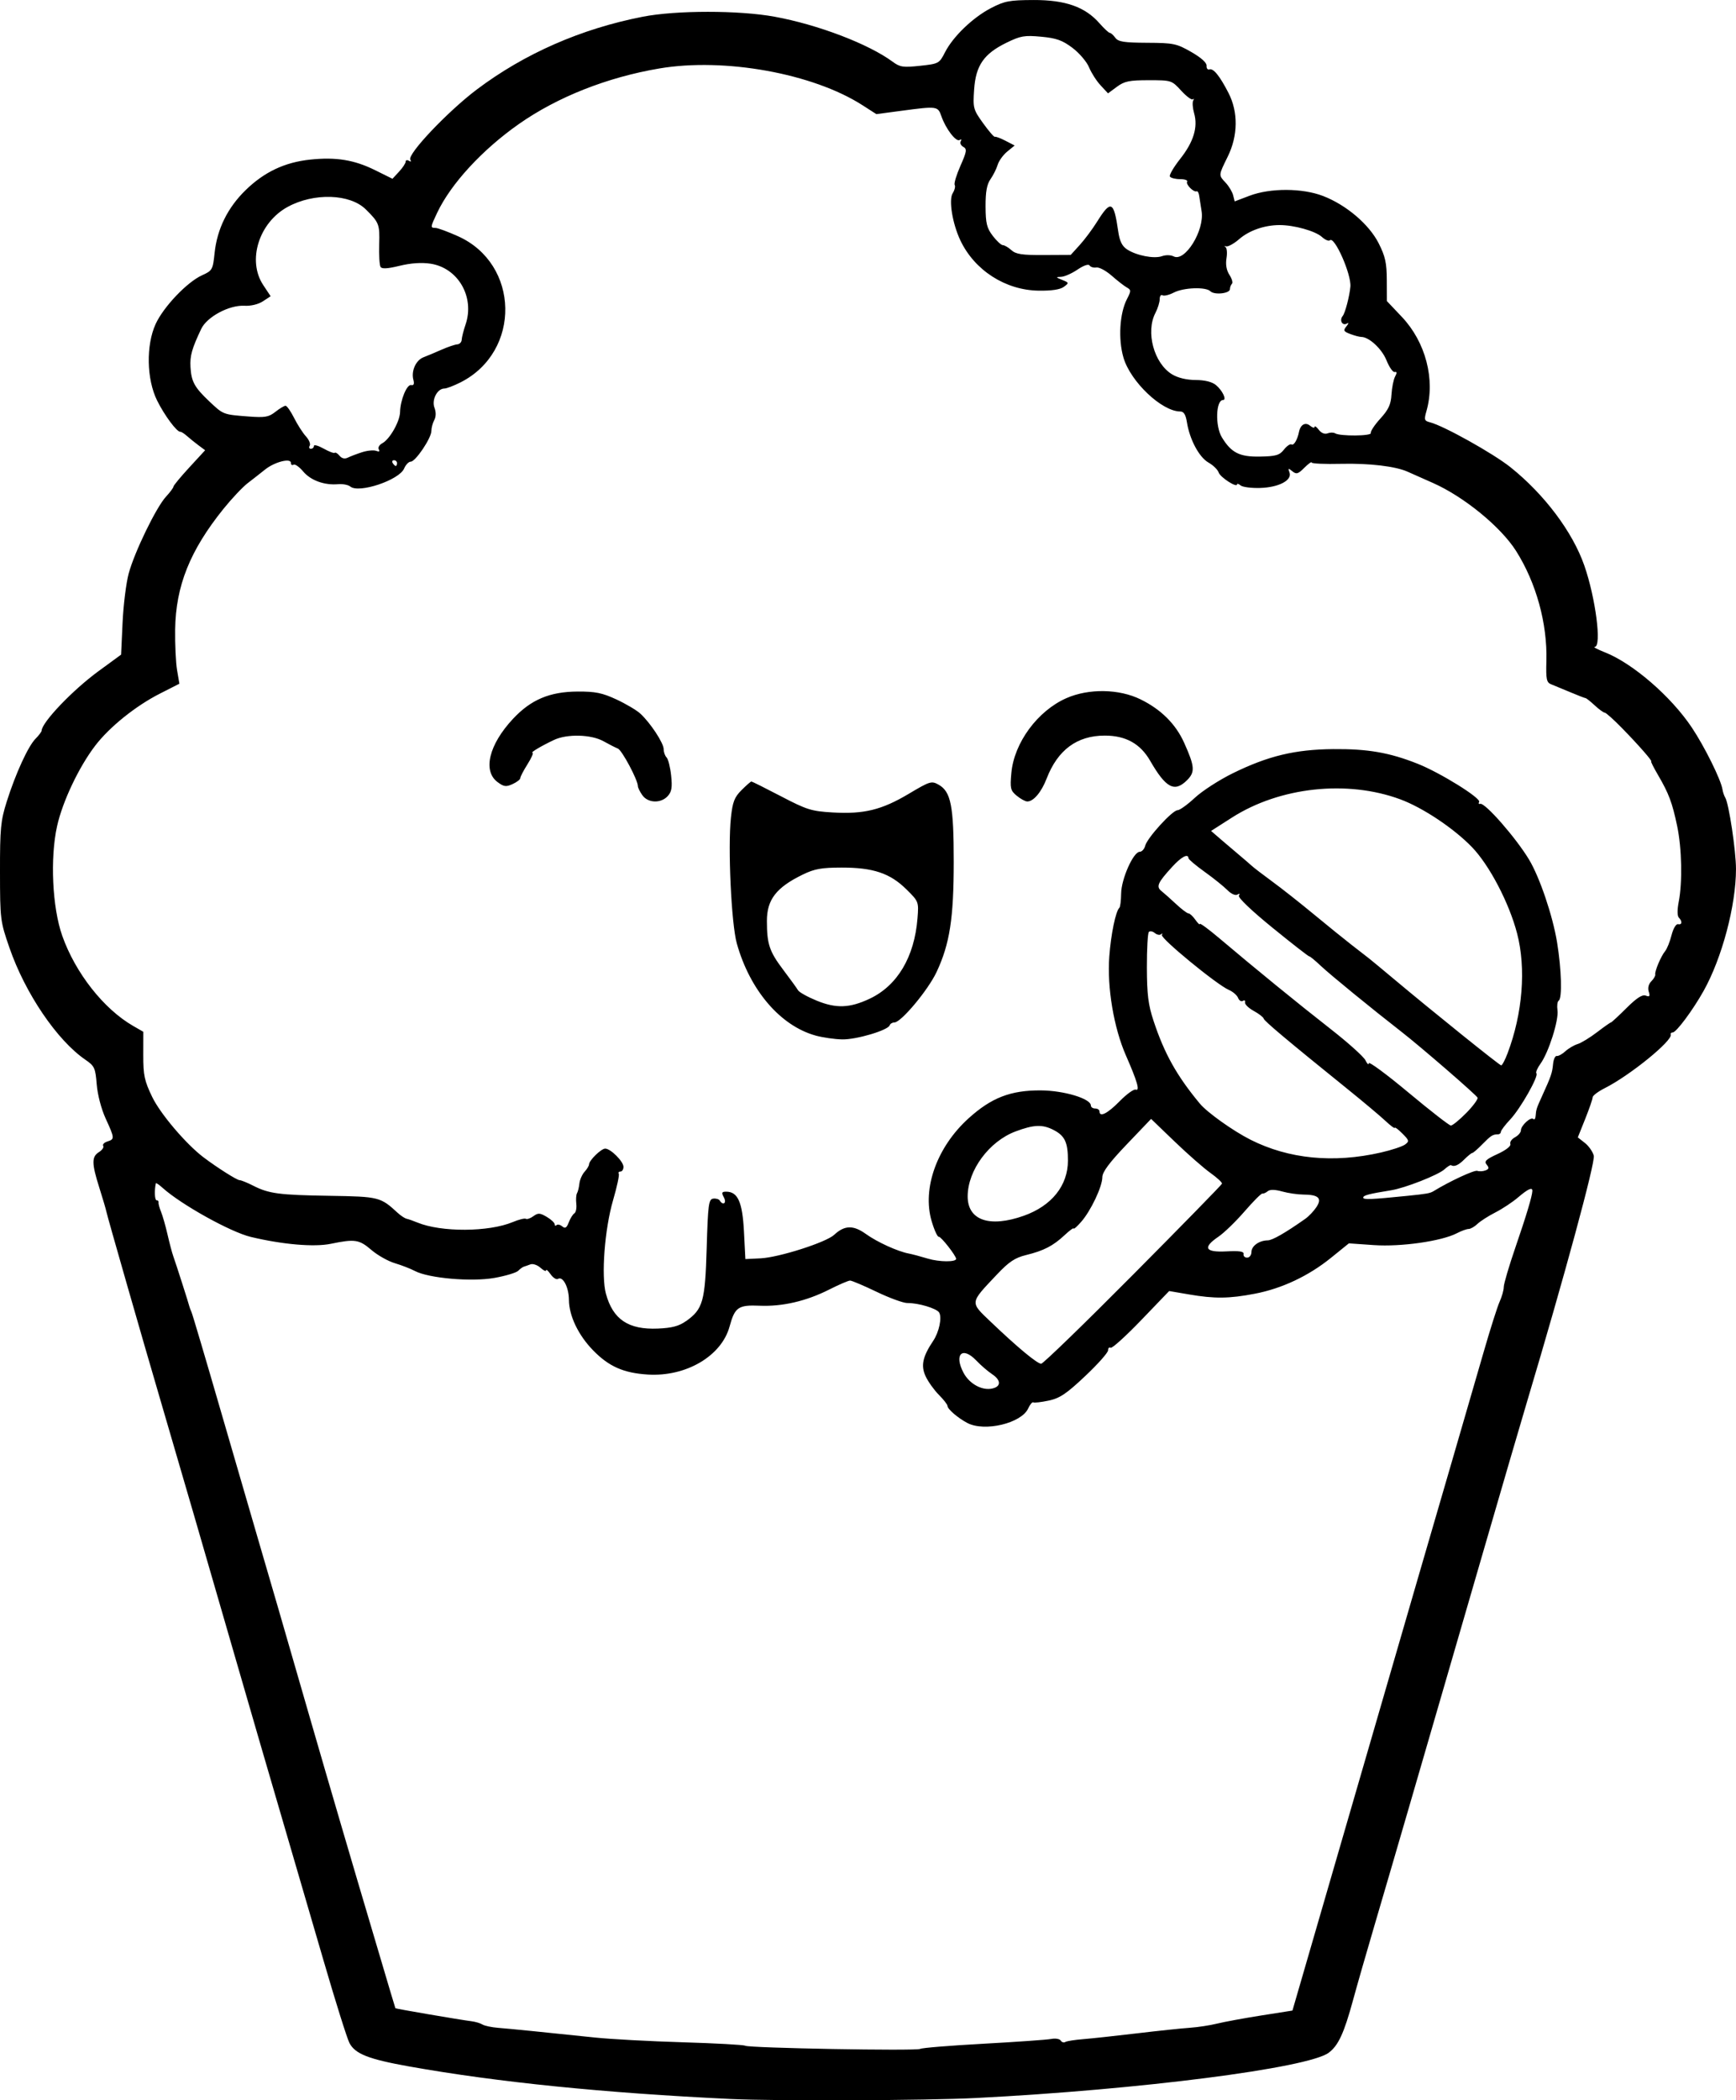 <?xml version="1.0" encoding="UTF-8" standalone="no"?>
<!-- Created with Inkscape (http://www.inkscape.org/) -->

<svg
   width="160.2mm"
   height="193.743mm"
   viewBox="0 0 160.2 193.743"
   version="1.1"
   id="svg5"
   xml:space="preserve"
   xmlns="http://www.w3.org/2000/svg"
   xmlns:svg="http://www.w3.org/2000/svg"><defs
     id="defs2" /><g
     id="layer1"
     transform="translate(-18.221,-52.379)"><path
       style="fill:#000000;stroke-width:0.265"
       d="m 85.684,246.001 c -11.721,-0.555 -21.554,-1.549 -29.7,-3.002 -3.753,-0.67 -4.995,-1.157 -5.517,-2.167 -0.222,-0.43 -1.293,-3.838 -2.38,-7.574 -1.087,-3.736 -2.815,-9.65 -3.84,-13.143 -1.026,-3.493 -2.914,-9.981 -4.197,-14.42 -2.767,-9.576 -5.47,-18.873 -6.923,-23.812 -1.691,-5.75 -5.004,-17.295 -5.087,-17.727 -0.042,-0.218 -0.335,-1.213 -0.651,-2.211 -0.714,-2.252 -0.721,-2.863 -0.036,-3.291 0.297,-0.185 0.474,-0.443 0.393,-0.574 -0.081,-0.13 0.093,-0.313 0.387,-0.406 0.679,-0.215 0.673,-0.294 -0.161,-2.115 -0.407,-0.888 -0.749,-2.197 -0.826,-3.158 -0.121,-1.513 -0.204,-1.69 -1.048,-2.269 -2.612,-1.79 -5.546,-6.114 -7.002,-10.318 -0.85,-2.455 -0.87,-2.619 -0.875,-7.011 -0.005,-4.007 0.063,-4.715 0.622,-6.482 0.818,-2.588 1.98,-5.121 2.664,-5.805 0.3,-0.3 0.55,-0.634 0.556,-0.744 0.044,-0.789 2.874,-3.747 5.244,-5.479 l 2.089,-1.528 0.136,-2.945 c 0.075,-1.62 0.328,-3.66 0.563,-4.533 0.532,-1.98 2.546,-6.126 3.45,-7.101 0.373,-0.402 0.679,-0.815 0.68,-0.916 10e-4,-0.102 0.66,-0.899 1.464,-1.772 l 1.462,-1.587 -0.604,-0.449 c -0.332,-0.247 -0.812,-0.634 -1.067,-0.86 -0.255,-0.226 -0.532,-0.403 -0.616,-0.393 -0.315,0.036 -1.474,-1.524 -2.151,-2.895 -0.967,-1.96 -1.025,-5.093 -0.131,-7.045 0.726,-1.586 2.908,-3.877 4.282,-4.496 0.952,-0.429 0.998,-0.511 1.16,-2.054 0.231,-2.215 1.204,-4.186 2.862,-5.801 1.721,-1.677 3.611,-2.569 5.961,-2.817 2.386,-0.251 4.066,0.023 5.996,0.979 l 1.595,0.79 0.608,-0.656 c 0.335,-0.361 0.608,-0.776 0.608,-0.923 0,-0.147 0.137,-0.182 0.305,-0.078 0.183,0.113 0.234,0.073 0.126,-0.101 -0.304,-0.492 3.455,-4.458 6.143,-6.482 4.393,-3.307 9.61,-5.594 15.294,-6.706 3.093,-0.605 8.89,-0.606 12.184,-0.003 4.002,0.733 8.676,2.516 10.895,4.157 0.668,0.494 0.965,0.538 2.522,0.371 1.724,-0.185 1.777,-0.213 2.301,-1.241 0.743,-1.457 2.567,-3.211 4.247,-4.084 1.248,-0.649 1.704,-0.735 3.926,-0.743 2.933,-0.01 4.755,0.631 6.079,2.139 0.431,0.491 0.864,0.893 0.961,0.893 0.098,0 0.325,0.203 0.506,0.45 0.27,0.369 0.797,0.452 2.94,0.463 2.431,0.012 2.71,0.07 4.066,0.846 0.909,0.52 1.441,0.997 1.416,1.27 -0.021,0.24 0.097,0.392 0.262,0.337 0.367,-0.122 0.961,0.613 1.769,2.191 0.896,1.751 0.869,3.926 -0.074,5.847 -0.87,1.771 -0.864,1.701 -0.188,2.427 0.297,0.318 0.603,0.834 0.682,1.146 l 0.142,0.567 1.368,-0.52 c 1.916,-0.728 4.876,-0.718 6.793,0.022 2.142,0.827 4.245,2.617 5.13,4.367 0.607,1.199 0.742,1.814 0.748,3.395 l 0.007,1.931 1.38,1.456 c 2.199,2.322 3.104,5.786 2.271,8.693 -0.229,0.797 -0.196,0.901 0.331,1.034 1.261,0.32 5.833,2.872 7.424,4.144 3.128,2.5 5.728,5.959 6.812,9.062 1.044,2.989 1.623,7.481 0.968,7.505 -0.182,0.007 0.231,0.232 0.917,0.5 2.57,1.005 6.117,4.068 8.038,6.944 1.174,1.757 2.688,4.811 2.827,5.703 0.04,0.256 0.155,0.598 0.255,0.759 0.334,0.534 0.993,4.91 0.993,6.592 0,3.354 -1.289,8.206 -2.987,11.239 -0.998,1.783 -2.526,3.836 -2.855,3.836 -0.134,0 -0.213,0.083 -0.177,0.184 0.2,0.556 -3.762,3.778 -6.085,4.949 -0.618,0.312 -1.124,0.693 -1.124,0.847 0,0.154 -0.308,1.049 -0.684,1.989 l -0.684,1.709 0.654,0.514 c 0.36,0.283 0.729,0.813 0.82,1.177 0.152,0.604 -2.705,11.125 -6.181,22.761 -0.565,1.892 -2.357,8.023 -3.982,13.626 -1.625,5.603 -3.371,11.615 -3.88,13.361 -0.509,1.746 -1.806,6.211 -2.884,9.922 -1.078,3.711 -2.557,8.771 -3.287,11.245 -0.73,2.474 -1.633,5.619 -2.006,6.99 -0.828,3.042 -1.36,4.188 -2.245,4.842 -1.916,1.415 -17.382,3.4 -32.527,4.173 -4.596,0.235 -18.418,0.291 -22.622,0.092 z m 23.283,-5.098 c 3.056,-0.167 5.872,-0.366 6.259,-0.441 0.386,-0.076 0.782,-0.01 0.878,0.147 0.097,0.156 0.286,0.216 0.42,0.134 0.134,-0.083 0.87,-0.2 1.635,-0.261 0.765,-0.06 2.999,-0.302 4.963,-0.536 1.965,-0.234 4.167,-0.466 4.895,-0.515 0.728,-0.049 1.859,-0.222 2.514,-0.384 0.655,-0.162 2.488,-0.5 4.074,-0.75 l 2.884,-0.454 4.07,-14.023 c 7.649,-26.352 9.065,-31.225 10.764,-37.042 0.935,-3.201 2.196,-7.547 2.803,-9.657 0.607,-2.11 1.275,-4.212 1.483,-4.67 0.209,-0.459 0.38,-1.069 0.38,-1.356 0,-0.287 0.486,-1.936 1.08,-3.664 1.006,-2.925 1.544,-4.718 1.559,-5.193 0.012,-0.377 -0.394,-0.194 -1.317,0.594 -0.509,0.435 -1.453,1.06 -2.097,1.388 -0.644,0.328 -1.388,0.805 -1.654,1.06 -0.266,0.255 -0.632,0.464 -0.814,0.465 -0.182,7.9e-4 -0.668,0.177 -1.08,0.392 -1.403,0.732 -5.158,1.269 -7.653,1.096 l -2.317,-0.161 -1.652,1.336 c -2.069,1.674 -4.525,2.831 -7.033,3.312 -2.365,0.454 -3.712,0.468 -6.083,0.061 l -1.816,-0.311 -2.585,2.689 c -1.422,1.479 -2.69,2.624 -2.819,2.545 -0.128,-0.079 -0.234,0.028 -0.234,0.238 0,0.21 -0.95,1.279 -2.112,2.374 -1.731,1.633 -2.337,2.04 -3.365,2.26 -0.689,0.147 -1.329,0.22 -1.422,0.163 -0.093,-0.057 -0.305,0.196 -0.472,0.562 -0.622,1.364 -4.011,2.176 -5.607,1.344 -0.867,-0.452 -1.84,-1.286 -1.84,-1.577 0,-0.124 -0.355,-0.581 -0.788,-1.015 -0.434,-0.434 -0.984,-1.199 -1.222,-1.702 -0.467,-0.985 -0.291,-1.821 0.694,-3.29 0.545,-0.812 0.825,-2.157 0.544,-2.611 -0.236,-0.382 -1.934,-0.887 -2.932,-0.873 -0.364,0.005 -1.637,-0.459 -2.829,-1.031 -1.192,-0.573 -2.297,-1.041 -2.455,-1.041 -0.158,0 -1.028,0.374 -1.934,0.832 -2.103,1.063 -4.316,1.577 -6.4,1.488 -1.984,-0.085 -2.301,0.133 -2.787,1.918 -0.742,2.723 -4.018,4.649 -7.539,4.431 -2.24,-0.138 -3.603,-0.741 -5.059,-2.236 -1.362,-1.399 -2.215,-3.177 -2.226,-4.644 -0.009,-1.174 -0.558,-2.225 -1.014,-1.943 -0.145,0.09 -0.451,-0.103 -0.679,-0.429 -0.228,-0.326 -0.415,-0.488 -0.415,-0.36 0,0.128 -0.234,0.021 -0.519,-0.238 -0.286,-0.258 -0.704,-0.399 -0.929,-0.313 -0.225,0.086 -0.498,0.182 -0.605,0.212 -0.108,0.03 -0.342,0.201 -0.52,0.379 -0.178,0.178 -1.161,0.474 -2.184,0.657 -2.118,0.378 -6.077,0.035 -7.35,-0.638 -0.399,-0.211 -1.233,-0.534 -1.853,-0.719 -0.62,-0.184 -1.592,-0.732 -2.159,-1.218 -1.134,-0.971 -1.524,-1.03 -3.747,-0.571 -1.538,0.318 -4.452,0.067 -7.387,-0.635 -1.864,-0.446 -6.417,-2.978 -8.136,-4.524 -0.327,-0.295 -0.607,-0.485 -0.622,-0.423 -0.15,0.64 -0.11,1.567 0.067,1.567 0.123,0 0.204,0.089 0.181,0.198 -0.024,0.109 0.079,0.496 0.228,0.86 0.149,0.364 0.421,1.316 0.604,2.117 0.184,0.8 0.42,1.693 0.526,1.984 0.227,0.625 1.45,4.439 1.484,4.63 0.013,0.073 0.103,0.311 0.199,0.529 0.096,0.218 1.296,4.266 2.666,8.996 1.37,4.729 2.929,10.087 3.464,11.906 0.535,1.819 1.369,4.677 1.853,6.35 0.484,1.673 1.793,6.198 2.908,10.054 2.004,6.927 3.908,13.42 5.976,20.373 0.584,1.965 1.255,4.227 1.491,5.027 0.236,0.8 0.441,1.477 0.456,1.505 0.029,0.053 5.924,1.062 7.028,1.202 0.364,0.046 0.818,0.183 1.01,0.303 0.192,0.12 0.847,0.258 1.455,0.306 1.115,0.088 4.23,0.4 8.966,0.897 1.412,0.148 5.043,0.344 8.069,0.434 3.026,0.091 5.611,0.233 5.747,0.317 0.351,0.217 15.842,0.497 16.16,0.292 0.146,-0.094 2.765,-0.307 5.821,-0.474 z m 1.037,-60.504 c 0.617,-0.237 0.51,-0.777 -0.252,-1.276 -0.369,-0.242 -1.02,-0.805 -1.448,-1.252 -1.265,-1.324 -2.059,-0.581 -1.185,1.108 0.589,1.139 1.916,1.792 2.885,1.42 z m 12.769,-10.43 c 4.485,-4.515 8.182,-8.295 8.214,-8.401 0.033,-0.105 -0.444,-0.548 -1.058,-0.985 -0.615,-0.437 -2.1,-1.738 -3.301,-2.892 l -2.183,-2.098 -2.248,2.352 c -1.608,1.682 -2.249,2.544 -2.251,3.024 -0.003,0.869 -1.058,3.096 -1.947,4.112 -0.382,0.437 -0.695,0.716 -0.696,0.621 -1.8e-4,-0.095 -0.378,0.181 -0.84,0.613 -1.061,0.991 -1.917,1.434 -3.552,1.835 -1.032,0.253 -1.582,0.62 -2.696,1.8 -2.529,2.679 -2.507,2.508 -0.554,4.373 2.434,2.325 4.276,3.855 4.641,3.855 0.174,0 3.987,-3.694 8.472,-8.21 z m -41.246,4.281 c 1.566,-1.115 1.762,-1.808 1.908,-6.762 0.118,-3.995 0.182,-4.48 0.594,-4.54 0.254,-0.037 0.529,0.041 0.611,0.174 0.31,0.501 0.663,0.236 0.382,-0.288 -0.237,-0.442 -0.201,-0.529 0.214,-0.529 1.071,0 1.497,0.953 1.638,3.664 l 0.132,2.553 1.401,-0.068 c 1.693,-0.082 6.043,-1.471 6.792,-2.169 0.955,-0.891 1.767,-0.913 2.927,-0.078 1.043,0.751 2.943,1.616 3.965,1.806 0.293,0.054 1.087,0.266 1.764,0.47 1.04,0.313 2.598,0.325 2.598,0.02 0,-0.286 -1.412,-2.087 -1.596,-2.037 -0.122,0.033 -0.422,-0.622 -0.666,-1.455 -0.882,-3.01 0.495,-6.833 3.41,-9.471 2.104,-1.904 3.877,-2.591 6.657,-2.578 2.143,0.01 4.63,0.76 4.63,1.396 0,0.151 0.179,0.274 0.397,0.274 0.218,0 0.397,0.119 0.397,0.265 0,0.578 0.741,0.206 1.857,-0.931 0.645,-0.658 1.315,-1.142 1.487,-1.076 0.41,0.157 0.149,-0.752 -0.908,-3.16 -1.115,-2.541 -1.741,-6.264 -1.531,-9.109 0.153,-2.076 0.593,-4.198 0.934,-4.509 0.08,-0.073 0.152,-0.668 0.161,-1.323 0.018,-1.342 1.131,-3.836 1.711,-3.836 0.201,0 0.431,-0.253 0.51,-0.563 0.186,-0.726 2.508,-3.273 2.985,-3.273 0.2,0 0.919,-0.517 1.597,-1.148 0.678,-0.632 2.255,-1.65 3.504,-2.263 3.253,-1.597 5.737,-2.194 9.256,-2.226 3.199,-0.029 5.194,0.317 7.805,1.354 2.09,0.83 5.878,3.184 5.668,3.523 -0.083,0.135 -0.038,0.212 0.101,0.172 0.44,-0.127 3.298,3.137 4.507,5.146 0.98,1.629 2.178,5.164 2.581,7.614 0.412,2.51 0.487,5.189 0.151,5.397 -0.121,0.075 -0.171,0.473 -0.111,0.885 0.132,0.902 -0.81,3.877 -1.559,4.917 -0.296,0.412 -0.471,0.816 -0.388,0.899 0.241,0.241 -1.468,3.254 -2.414,4.257 -0.475,0.504 -0.864,1.019 -0.864,1.144 0,0.125 -0.119,0.228 -0.265,0.228 -0.482,0 -0.654,0.11 -1.445,0.918 -0.431,0.441 -0.848,0.801 -0.926,0.801 -0.079,0 -0.411,0.268 -0.738,0.595 -0.539,0.539 -0.941,0.712 -1.229,0.529 -0.058,-0.036 -0.33,0.138 -0.606,0.388 -0.576,0.521 -3.635,1.723 -4.911,1.928 -2.058,0.332 -2.581,0.469 -2.581,0.677 0,0.206 0.729,0.177 4.101,-0.165 1.756,-0.178 2.068,-0.234 2.381,-0.426 1.486,-0.911 3.773,-1.973 4.044,-1.877 0.187,0.066 0.528,0.048 0.757,-0.041 0.327,-0.126 0.351,-0.241 0.108,-0.534 -0.253,-0.305 -0.071,-0.483 1,-0.975 0.772,-0.354 1.259,-0.735 1.186,-0.926 -0.069,-0.179 0.123,-0.457 0.425,-0.619 0.302,-0.162 0.55,-0.45 0.55,-0.641 0,-0.445 0.913,-1.279 1.146,-1.047 0.097,0.097 0.192,-0.021 0.21,-0.264 0.046,-0.619 0.076,-0.71 0.616,-1.896 0.812,-1.782 0.917,-2.088 0.995,-2.91 0.042,-0.437 0.195,-0.771 0.34,-0.744 0.146,0.028 0.503,-0.167 0.794,-0.433 0.291,-0.266 0.799,-0.565 1.13,-0.665 0.33,-0.1 1.135,-0.59 1.788,-1.089 0.653,-0.499 1.233,-0.907 1.289,-0.907 0.056,0 0.7,-0.595 1.431,-1.323 0.939,-0.934 1.462,-1.272 1.779,-1.151 0.359,0.138 0.415,0.064 0.277,-0.369 -0.106,-0.333 -0.014,-0.699 0.239,-0.952 0.226,-0.226 0.389,-0.506 0.363,-0.623 -0.065,-0.293 0.529,-1.7 0.913,-2.161 0.173,-0.208 0.438,-0.867 0.588,-1.464 0.153,-0.607 0.415,-1.056 0.595,-1.019 0.381,0.078 0.424,-0.253 0.078,-0.609 -0.147,-0.151 -0.151,-0.727 -0.011,-1.442 0.355,-1.814 0.291,-4.949 -0.143,-7.011 -0.456,-2.163 -0.764,-2.984 -1.764,-4.696 -0.404,-0.691 -0.688,-1.257 -0.632,-1.257 0.158,0 -1.163,-1.508 -2.695,-3.076 -0.764,-0.782 -1.48,-1.422 -1.59,-1.422 -0.111,0 -0.525,-0.3 -0.921,-0.667 -0.396,-0.367 -0.779,-0.67 -0.852,-0.674 -0.073,-0.004 -0.7,-0.246 -1.394,-0.539 -0.694,-0.293 -1.49,-0.622 -1.767,-0.731 -0.441,-0.174 -0.498,-0.448 -0.451,-2.167 0.095,-3.448 -0.941,-7.201 -2.797,-10.136 -1.404,-2.221 -4.815,-5.01 -7.669,-6.272 -0.994,-0.44 -2.045,-0.906 -2.336,-1.038 -1.119,-0.504 -3.547,-0.792 -6.152,-0.729 -1.492,0.036 -2.712,-0.018 -2.712,-0.121 1.3e-4,-0.103 -0.302,0.116 -0.672,0.486 -0.578,0.578 -0.734,0.623 -1.108,0.319 -0.377,-0.307 -0.412,-0.292 -0.262,0.109 0.27,0.72 -0.982,1.382 -2.708,1.433 -0.807,0.024 -1.616,-0.08 -1.798,-0.231 -0.182,-0.151 -0.331,-0.197 -0.331,-0.103 0,0.354 -1.556,-0.649 -1.7,-1.096 -0.083,-0.256 -0.506,-0.668 -0.941,-0.915 -0.86,-0.488 -1.734,-2.123 -1.987,-3.718 -0.111,-0.701 -0.291,-0.992 -0.613,-0.992 -1.699,0 -4.598,-2.75 -5.245,-4.977 -0.495,-1.702 -0.352,-4.082 0.324,-5.389 0.396,-0.766 0.395,-0.846 -0.013,-1.074 -0.242,-0.136 -0.87,-0.623 -1.394,-1.084 -0.525,-0.461 -1.162,-0.802 -1.416,-0.759 -0.254,0.043 -0.536,-0.041 -0.625,-0.186 -0.097,-0.157 -0.552,-5.29e-4 -1.119,0.384 -0.525,0.357 -1.207,0.656 -1.514,0.665 -0.506,0.015 -0.497,0.042 0.103,0.283 0.642,0.258 0.646,0.277 0.15,0.643 -0.337,0.248 -1.134,0.368 -2.332,0.349 -3.053,-0.046 -5.902,-1.877 -7.21,-4.633 -0.735,-1.549 -1.093,-3.742 -0.711,-4.353 0.182,-0.291 0.265,-0.635 0.185,-0.765 -0.08,-0.13 0.158,-0.922 0.528,-1.76 0.591,-1.337 0.624,-1.552 0.264,-1.754 -0.226,-0.126 -0.33,-0.36 -0.232,-0.519 0.103,-0.166 0.057,-0.214 -0.106,-0.113 -0.331,0.205 -1.277,-1.03 -1.684,-2.199 -0.323,-0.928 -0.382,-0.936 -3.679,-0.497 l -2.319,0.309 -1.283,-0.823 c -4.57,-2.932 -12.735,-4.408 -18.746,-3.389 -4.814,0.815 -9.411,2.634 -12.964,5.127 -3.383,2.374 -6.272,5.512 -7.539,8.188 -0.632,1.335 -0.638,1.392 -0.159,1.392 0.205,0 1.143,0.346 2.085,0.769 5.7,2.558 5.848,10.628 0.246,13.473 -0.623,0.316 -1.301,0.575 -1.506,0.575 -0.652,0 -1.191,1.042 -0.914,1.769 0.156,0.41 0.149,0.827 -0.019,1.141 -0.146,0.272 -0.265,0.722 -0.265,1.001 0,0.66 -1.463,2.835 -1.906,2.835 -0.188,0 -0.462,0.283 -0.607,0.628 -0.452,1.074 -4.18,2.323 -4.972,1.666 -0.19,-0.158 -0.696,-0.255 -1.126,-0.216 -1.262,0.113 -2.526,-0.347 -3.222,-1.175 -0.357,-0.425 -0.758,-0.705 -0.89,-0.624 -0.132,0.082 -0.24,0.008 -0.24,-0.165 0,-0.477 -1.512,-0.088 -2.382,0.611 -0.408,0.328 -1.126,0.891 -1.597,1.25 -0.47,0.359 -1.481,1.431 -2.247,2.381 -3.089,3.837 -4.399,7.106 -4.456,11.121 -0.019,1.382 0.061,3.074 0.178,3.76 l 0.213,1.246 -1.801,0.915 c -2.242,1.14 -4.652,3.078 -5.969,4.802 -1.505,1.968 -3.01,5.145 -3.516,7.415 -0.659,2.961 -0.444,7.521 0.476,10.122 1.213,3.429 3.827,6.752 6.54,8.313 l 0.941,0.541 -0.004,2.147 c -0.003,1.868 0.104,2.37 0.825,3.867 0.749,1.554 3.118,4.341 4.727,5.561 1.236,0.937 3.089,2.112 3.331,2.112 0.144,0 0.706,0.227 1.249,0.504 1.458,0.744 2.391,0.868 7.093,0.941 4.508,0.07 4.669,0.111 6.238,1.559 0.292,0.27 0.668,0.519 0.835,0.555 0.167,0.035 0.617,0.193 1,0.351 2.196,0.904 6.581,0.883 8.797,-0.043 0.558,-0.233 1.103,-0.369 1.211,-0.302 0.109,0.067 0.422,-0.042 0.697,-0.243 0.43,-0.314 0.602,-0.305 1.23,0.066 0.401,0.237 0.73,0.544 0.73,0.683 0,0.138 0.078,0.173 0.174,0.077 0.096,-0.096 0.332,-0.043 0.525,0.117 0.27,0.224 0.408,0.139 0.603,-0.373 0.139,-0.365 0.371,-0.738 0.515,-0.827 0.144,-0.089 0.226,-0.488 0.18,-0.886 -0.045,-0.398 -0.015,-0.837 0.068,-0.977 0.083,-0.139 0.18,-0.539 0.218,-0.889 0.037,-0.349 0.253,-0.84 0.48,-1.09 0.227,-0.25 0.412,-0.557 0.412,-0.682 0,-0.361 1.117,-1.451 1.488,-1.451 0.5,0 1.687,1.185 1.687,1.684 0,0.238 -0.126,0.433 -0.28,0.433 -0.154,0 -0.224,0.092 -0.154,0.204 0.069,0.112 -0.168,1.213 -0.528,2.447 -0.775,2.657 -1.104,6.986 -0.656,8.625 0.647,2.369 2.079,3.326 4.8,3.208 1.295,-0.056 1.94,-0.227 2.584,-0.686 z m 11.96,-26.346 c -3.255,-0.899 -6.069,-4.188 -7.273,-8.501 -0.506,-1.812 -0.836,-8.863 -0.543,-11.598 0.156,-1.456 0.321,-1.884 0.98,-2.543 0.436,-0.436 0.846,-0.793 0.911,-0.793 0.065,0 1.295,0.614 2.734,1.365 2.388,1.246 2.805,1.376 4.786,1.491 2.867,0.166 4.508,-0.237 7.002,-1.722 1.956,-1.164 2.099,-1.208 2.753,-0.841 1.138,0.638 1.397,1.956 1.396,7.115 -0.001,5.216 -0.368,7.573 -1.582,10.162 -0.783,1.669 -3.278,4.655 -3.89,4.655 -0.192,0 -0.388,0.118 -0.436,0.262 -0.155,0.46 -3.072,1.327 -4.381,1.302 -0.695,-0.013 -1.8,-0.172 -2.456,-0.353 z m 4.981,-3.395 c 2.563,-1.205 4.139,-3.852 4.421,-7.424 0.12,-1.525 0.111,-1.548 -1.031,-2.675 -1.504,-1.482 -3.063,-2.005 -5.969,-2.002 -1.861,0.002 -2.506,0.118 -3.591,0.647 -2.441,1.188 -3.307,2.307 -3.307,4.271 0,2.132 0.228,2.818 1.494,4.495 0.649,0.86 1.271,1.717 1.38,1.904 0.11,0.187 0.892,0.621 1.739,0.966 1.786,0.726 3.031,0.679 4.864,-0.182 z m -20.972,-18.777 c -0.227,-0.323 -0.412,-0.702 -0.412,-0.841 0,-0.561 -1.467,-3.313 -1.844,-3.461 -0.223,-0.087 -0.821,-0.392 -1.331,-0.677 -1.132,-0.633 -3.363,-0.689 -4.573,-0.115 -1.196,0.567 -2.212,1.175 -1.973,1.18 0.111,0.002 -0.097,0.478 -0.463,1.057 -0.366,0.579 -0.665,1.155 -0.665,1.28 0,0.125 -0.319,0.373 -0.709,0.55 -0.605,0.276 -0.809,0.249 -1.389,-0.182 -1.39,-1.033 -0.795,-3.463 1.428,-5.84 1.655,-1.769 3.388,-2.5 5.962,-2.513 1.627,-0.008 2.27,0.122 3.572,0.726 0.873,0.405 1.868,0.994 2.211,1.309 0.932,0.856 2.155,2.717 2.155,3.28 0,0.272 0.121,0.616 0.269,0.763 0.148,0.148 0.336,0.895 0.419,1.661 0.119,1.099 0.053,1.5 -0.31,1.901 -0.631,0.697 -1.832,0.656 -2.347,-0.08 z m 34.543,0.044 c -0.572,-0.476 -0.618,-0.674 -0.489,-2.096 0.253,-2.788 2.428,-5.738 5.089,-6.904 2.061,-0.902 4.845,-0.857 6.825,0.112 1.896,0.928 3.253,2.277 4.031,4.007 0.981,2.181 1.022,2.698 0.275,3.445 -1.16,1.16 -1.954,0.744 -3.417,-1.792 -0.906,-1.57 -2.25,-2.315 -4.18,-2.315 -2.564,0 -4.344,1.316 -5.369,3.969 -0.485,1.257 -1.221,2.123 -1.792,2.108 -0.188,-0.005 -0.626,-0.245 -0.973,-0.535 z m 21.666,42.092 c 0,-0.555 0.715,-1.065 1.504,-1.072 0.426,-0.004 1.627,-0.693 3.461,-1.985 0.33,-0.232 0.796,-0.723 1.037,-1.091 0.536,-0.819 0.188,-1.142 -1.24,-1.15 -0.509,-0.003 -1.381,-0.132 -1.936,-0.286 -0.662,-0.184 -1.118,-0.191 -1.323,-0.021 -0.172,0.143 -0.394,0.24 -0.494,0.216 -0.1,-0.024 -0.839,0.716 -1.644,1.645 -0.804,0.929 -1.884,1.975 -2.398,2.325 -1.496,1.016 -1.258,1.467 0.718,1.364 1.217,-0.063 1.636,0.001 1.587,0.245 -0.036,0.182 0.112,0.331 0.331,0.331 0.218,0 0.397,-0.234 0.397,-0.52 z m -21.013,-3.34 c 2.577,-0.913 4.076,-2.783 4.079,-5.087 0.002,-1.678 -0.283,-2.29 -1.316,-2.824 -1.03,-0.533 -1.824,-0.504 -3.512,0.128 -2.439,0.912 -4.412,3.577 -4.425,5.975 -0.012,2.223 2.009,2.929 5.175,1.808 z m 32.968,-5.838 c 0.973,-0.222 1.97,-0.552 2.216,-0.732 0.411,-0.3 0.39,-0.385 -0.247,-1.022 -0.382,-0.382 -0.695,-0.617 -0.695,-0.523 0,0.095 -0.387,-0.191 -0.86,-0.635 -0.473,-0.444 -2.051,-1.768 -3.506,-2.943 -5.598,-4.519 -7.698,-6.284 -7.737,-6.5 -0.022,-0.123 -0.434,-0.44 -0.914,-0.704 -0.481,-0.264 -0.841,-0.618 -0.801,-0.788 0.04,-0.169 -0.05,-0.232 -0.2,-0.139 -0.15,0.093 -0.35,-0.031 -0.443,-0.274 -0.093,-0.244 -0.483,-0.579 -0.866,-0.744 -1.102,-0.477 -6.331,-4.771 -6.167,-5.064 0.082,-0.146 0.051,-0.176 -0.068,-0.068 -0.119,0.108 -0.379,0.061 -0.578,-0.104 -0.199,-0.165 -0.448,-0.213 -0.554,-0.108 -0.106,0.106 -0.188,1.581 -0.184,3.279 0.007,2.488 0.125,3.441 0.612,4.913 1.005,3.042 2.145,5.079 4.275,7.646 0.68,0.819 3.068,2.52 4.678,3.332 3.528,1.779 7.65,2.182 12.04,1.178 z m 7.864,-3.638 c 0.629,-0.641 1.1,-1.279 1.047,-1.419 -0.088,-0.232 -5.248,-4.698 -7.016,-6.072 -2.729,-2.122 -6.575,-5.263 -7.423,-6.063 -0.552,-0.521 -1.041,-0.924 -1.088,-0.897 -0.046,0.027 -1.568,-1.156 -3.381,-2.631 -1.957,-1.591 -3.223,-2.8 -3.116,-2.974 0.112,-0.182 0.06,-0.218 -0.138,-0.096 -0.186,0.115 -0.575,-0.061 -0.933,-0.422 -0.338,-0.341 -1.279,-1.096 -2.092,-1.678 -0.813,-0.582 -1.483,-1.148 -1.489,-1.257 -0.026,-0.463 -0.654,-0.131 -1.5,0.794 -1.344,1.468 -1.505,1.83 -0.994,2.236 0.238,0.189 0.846,0.73 1.352,1.203 0.506,0.473 1.02,0.86 1.143,0.86 0.123,0 0.408,0.265 0.635,0.588 0.227,0.323 0.412,0.496 0.412,0.384 0,-0.112 0.815,0.487 1.811,1.33 3.219,2.726 7.247,6.011 10.25,8.356 1.613,1.26 3.064,2.562 3.223,2.894 0.16,0.331 0.298,0.453 0.308,0.269 0.01,-0.184 1.655,1.031 3.656,2.7 2.001,1.669 3.762,3.039 3.914,3.046 0.152,0.007 0.79,-0.512 1.419,-1.153 z m 3.818,-5.515 c 1.39,-3.675 1.72,-7.819 0.88,-11.046 -0.735,-2.824 -2.559,-6.309 -4.173,-7.976 -1.682,-1.737 -4.527,-3.632 -6.604,-4.401 -4.904,-1.815 -11.129,-1.14 -15.544,1.685 l -1.921,1.229 1.003,0.866 c 0.552,0.476 1.301,1.113 1.665,1.416 0.364,0.303 0.84,0.713 1.058,0.912 0.218,0.199 1.081,0.861 1.918,1.472 0.837,0.61 2.563,1.971 3.836,3.023 1.273,1.053 2.851,2.329 3.505,2.836 0.654,0.507 1.369,1.062 1.587,1.232 0.219,0.171 1.225,1.004 2.237,1.852 3.602,3.021 9.805,8.012 9.965,8.018 0.089,0.004 0.354,-0.5 0.588,-1.118 z M 54.86,95.099 c 0,-0.146 -0.126,-0.265 -0.28,-0.265 -0.154,0 -0.207,0.119 -0.117,0.265 0.09,0.146 0.216,0.265 0.28,0.265 0.064,0 0.117,-0.119 0.117,-0.265 z m -3.222,-1.007 c 0.484,-0.156 1.069,-0.212 1.3,-0.123 0.271,0.104 0.356,0.056 0.238,-0.135 -0.101,-0.163 0.045,-0.418 0.323,-0.567 0.688,-0.368 1.622,-2.007 1.64,-2.88 0.023,-1.101 0.63,-2.574 1.024,-2.487 0.24,0.053 0.305,-0.103 0.203,-0.491 -0.213,-0.813 0.236,-1.806 0.936,-2.073 0.33,-0.126 1.076,-0.439 1.658,-0.696 0.582,-0.257 1.237,-0.48 1.455,-0.494 0.218,-0.015 0.403,-0.205 0.411,-0.424 0.008,-0.218 0.169,-0.852 0.358,-1.409 0.863,-2.541 -0.69,-5.228 -3.243,-5.611 -0.824,-0.124 -1.813,-0.055 -2.845,0.197 -1.116,0.273 -1.634,0.302 -1.759,0.1 -0.098,-0.158 -0.153,-1.097 -0.123,-2.087 0.055,-1.839 -0.008,-2.004 -1.237,-3.218 -1.462,-1.444 -4.788,-1.55 -7.209,-0.23 -2.657,1.449 -3.753,4.948 -2.258,7.207 l 0.685,1.035 -0.714,0.468 c -0.423,0.277 -1.115,0.444 -1.697,0.41 -1.405,-0.083 -3.464,1.017 -3.994,2.135 -0.861,1.814 -1.05,2.487 -0.991,3.514 0.078,1.35 0.366,1.876 1.742,3.177 1.289,1.218 1.266,1.21 3.608,1.389 1.525,0.116 1.865,0.058 2.483,-0.428 0.394,-0.31 0.817,-0.563 0.94,-0.563 0.123,0 0.477,0.506 0.788,1.124 0.31,0.618 0.802,1.384 1.091,1.7 0.29,0.317 0.448,0.704 0.351,0.86 -0.097,0.156 -0.05,0.284 0.105,0.284 0.154,0 0.28,-0.117 0.28,-0.26 0,-0.143 0.405,-0.032 0.901,0.246 0.495,0.278 0.955,0.452 1.021,0.386 0.066,-0.066 0.266,0.056 0.445,0.271 0.212,0.255 0.478,0.316 0.765,0.174 0.242,-0.119 0.836,-0.345 1.32,-0.502 z m 85.065,-0.238 c 0.266,-0.336 0.581,-0.552 0.7,-0.478 0.211,0.13 0.542,-0.424 0.69,-1.155 0.138,-0.681 0.59,-0.932 1.026,-0.57 0.224,0.186 0.412,0.235 0.416,0.108 0.005,-0.127 0.177,-0.007 0.384,0.265 0.229,0.302 0.545,0.431 0.809,0.33 0.238,-0.091 0.551,-0.093 0.696,-0.004 0.456,0.282 3.402,0.257 3.3,-0.028 -0.052,-0.146 0.34,-0.741 0.87,-1.323 0.76,-0.833 0.98,-1.306 1.034,-2.225 0.038,-0.642 0.187,-1.387 0.332,-1.657 0.185,-0.345 0.175,-0.47 -0.035,-0.421 -0.164,0.038 -0.502,-0.442 -0.753,-1.068 -0.425,-1.063 -1.608,-2.164 -2.329,-2.168 -0.172,-0.001 -0.632,-0.123 -1.021,-0.271 -0.621,-0.236 -0.663,-0.323 -0.348,-0.712 0.209,-0.258 0.229,-0.365 0.047,-0.256 -0.419,0.251 -0.728,-0.29 -0.395,-0.693 0.224,-0.271 0.624,-1.797 0.709,-2.7 0.106,-1.134 -1.472,-4.703 -1.893,-4.281 -0.102,0.102 -0.432,-0.038 -0.734,-0.31 -0.61,-0.55 -2.563,-1.098 -3.907,-1.096 -1.387,0.002 -2.803,0.495 -3.727,1.297 -0.469,0.407 -1.004,0.707 -1.19,0.667 -0.186,-0.04 -0.224,-0.016 -0.085,0.055 0.139,0.07 0.186,0.535 0.105,1.033 -0.096,0.593 -0.003,1.125 0.27,1.542 0.229,0.35 0.334,0.719 0.232,0.821 -0.102,0.102 -0.185,0.324 -0.185,0.493 0,0.406 -1.439,0.563 -1.805,0.197 -0.421,-0.421 -2.468,-0.347 -3.375,0.122 -0.434,0.224 -0.904,0.336 -1.045,0.249 -0.141,-0.087 -0.257,0.073 -0.257,0.356 0,0.283 -0.178,0.856 -0.395,1.272 -0.917,1.758 -0.136,4.646 1.53,5.662 0.537,0.328 1.335,0.52 2.172,0.525 0.854,0.004 1.52,0.169 1.88,0.464 0.601,0.494 1.023,1.383 0.656,1.383 -0.663,0 -0.738,2.402 -0.107,3.44 0.866,1.424 1.629,1.811 3.502,1.778 1.484,-0.026 1.814,-0.121 2.227,-0.642 z M 126.522,76.027 c 1.04,0.556 2.868,-2.39 2.584,-4.162 -0.086,-0.536 -0.187,-1.185 -0.225,-1.442 -0.038,-0.257 -0.14,-0.435 -0.227,-0.397 -0.275,0.121 -1.033,-0.641 -0.882,-0.886 0.08,-0.129 -0.212,-0.235 -0.649,-0.235 -0.437,0 -0.861,-0.108 -0.942,-0.24 -0.082,-0.132 0.345,-0.864 0.947,-1.626 1.239,-1.568 1.656,-2.932 1.287,-4.218 -0.137,-0.479 -0.174,-1.002 -0.083,-1.163 0.092,-0.161 0.08,-0.215 -0.027,-0.119 -0.107,0.095 -0.593,-0.262 -1.08,-0.794 -0.878,-0.959 -0.905,-0.967 -3,-0.967 -1.788,0 -2.241,0.093 -2.934,0.606 l -0.82,0.606 -0.686,-0.738 c -0.377,-0.406 -0.857,-1.155 -1.066,-1.664 -0.209,-0.509 -0.897,-1.316 -1.529,-1.793 -0.931,-0.702 -1.479,-0.898 -2.887,-1.029 -1.542,-0.144 -1.904,-0.081 -3.208,0.557 -2.088,1.022 -2.83,2.097 -2.98,4.322 -0.116,1.707 -0.081,1.835 0.83,3.103 0.523,0.728 1.011,1.291 1.085,1.251 0.074,-0.039 0.515,0.125 0.979,0.365 l 0.845,0.437 -0.685,0.561 c -0.377,0.308 -0.774,0.858 -0.882,1.222 -0.109,0.364 -0.406,0.959 -0.661,1.323 -0.337,0.481 -0.461,1.168 -0.455,2.514 0.007,1.553 0.113,1.991 0.662,2.712 0.359,0.473 0.779,0.86 0.932,0.86 0.153,0 0.509,0.208 0.791,0.463 0.414,0.374 0.99,0.461 2.993,0.45 l 2.48,-0.013 0.83,-0.913 c 0.457,-0.502 1.176,-1.467 1.599,-2.144 1.281,-2.051 1.549,-1.93 1.955,0.888 0.129,0.896 0.356,1.36 0.808,1.657 0.877,0.575 2.505,0.89 3.235,0.627 0.345,-0.124 0.811,-0.115 1.067,0.022 z"
       id="path3084" /></g></svg>
